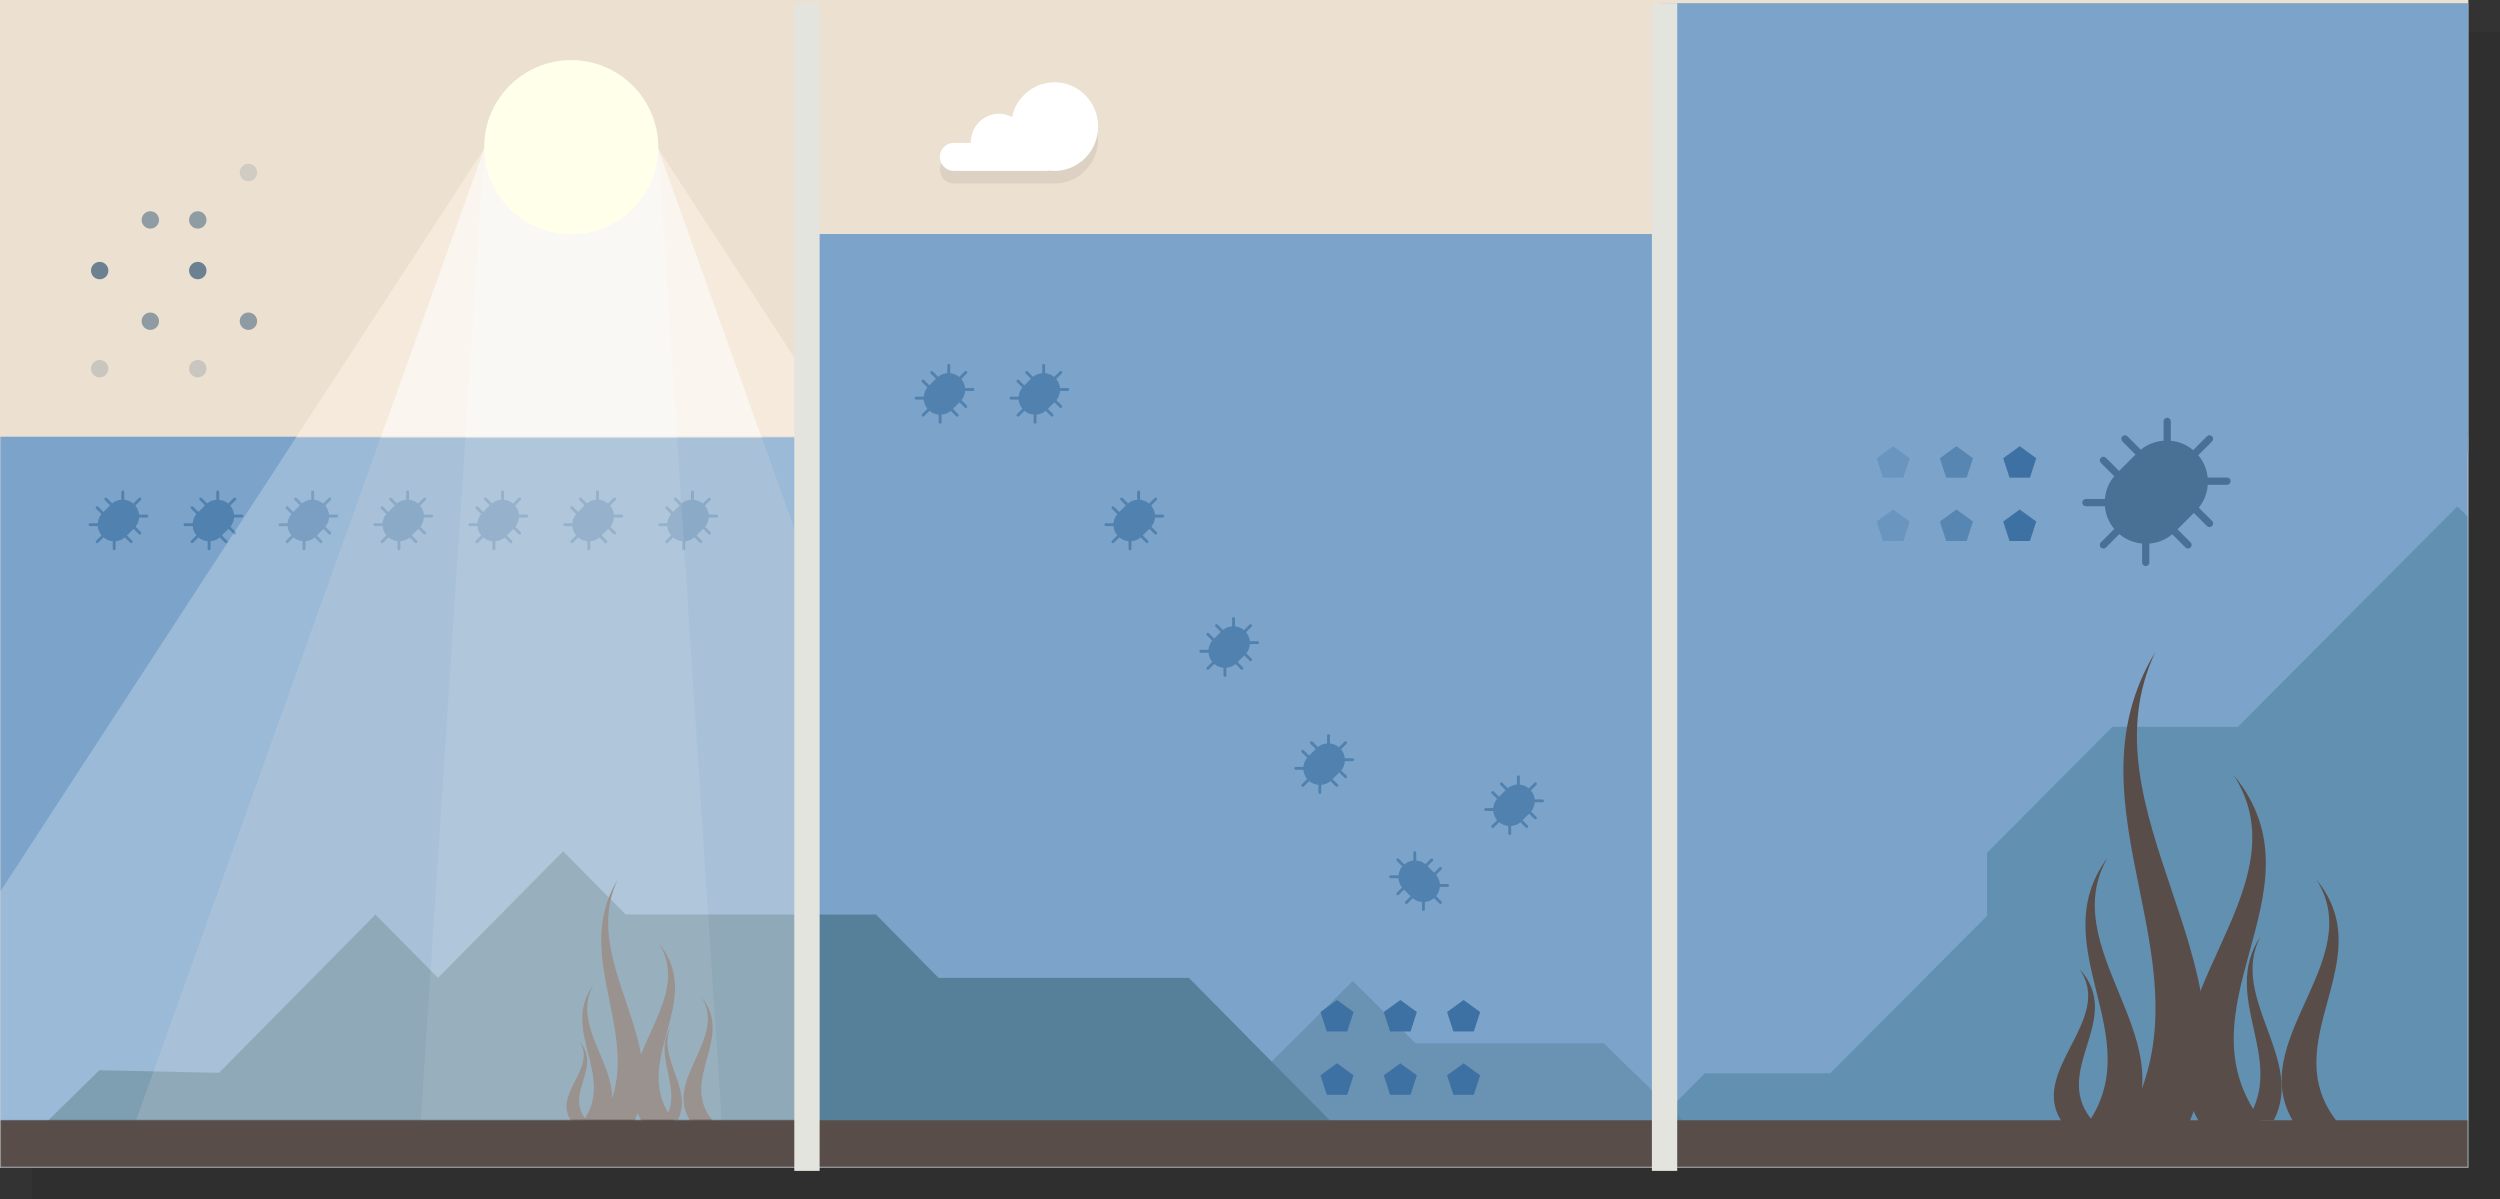 <?xml version="1.0" encoding="UTF-8"?>
<svg width="790px" height="379px" viewBox="0 0 790 379" version="1.1" xmlns="http://www.w3.org/2000/svg" xmlns:xlink="http://www.w3.org/1999/xlink">
    <rect x="0" y="0" width="790" height="379" fill="#333333" stroke="none"/>
    <!-- Generator: Sketch 52.2 (67145) - http://www.bohemiancoding.com/sketch -->
    <title>ill-phyto-2</title>
    <desc>Created with Sketch.</desc>
    <defs>
        <rect id="path-1" x="0" y="0" width="780" height="369"></rect>
        <rect id="path-3" x="0" y="0" width="780" height="231"></rect>
        <rect id="path-5" x="0" y="0" width="255" height="355"></rect>
        <rect id="path-7" x="0" y="0" width="477" height="217"></rect>
        <rect id="path-9" x="0" y="0" width="242" height="98"></rect>
    </defs>
    <g id="Page-1" stroke="none" stroke-width="1" fill="none" fill-rule="evenodd">
        <g id="ocean-phytoplankton" transform="translate(-210, -1599)">
            <g id="ill-phyto-2" transform="translate(210, 1599)">
                <g id="Group-14-Copy">
                    <rect id="Rectangle" fill="#000000" opacity="0.071" x="10" y="10" width="780" height="369"></rect>
                    <g id="Group-13">
                        <g id="Group-12">
                            <mask id="mask-2" fill="white">
                                <use xlink:href="#path-1"></use>
                            </mask>
                            <use id="Rectangle" fill="#ECE0D1" xlink:href="#path-1"></use>
                            <g id="Group-9" mask="url(#mask-2)">
                                <g transform="translate(0, 138)">
                                    <mask id="mask-4" fill="white">
                                        <use xlink:href="#path-3"></use>
                                    </mask>
                                    <use id="Rectangle" stroke="none" fill="#7CA4CA" fill-rule="evenodd" xlink:href="#path-3"></use>
                                    <g id="Group-5" stroke="none" stroke-width="1" fill="none" fill-rule="evenodd" mask="url(#mask-4)">
                                        <g transform="translate(418, 126.5) scale(-1, 1) translate(-418, -126.5) translate(0, 22)">
                                            <polygon id="Fill-1" fill="#567F99" points="638.273 129 559.182 129 539.409 148.999 460.319 148.999 401 209 836 209 804.598 178.192 766.796 179 717.364 129 697.591 148.999 658.046 109"></polygon>
                                            <polygon id="Fill-2" fill="#6290B1" points="59.455 0 39.636 19.904 0 19.904 0 209 327 209 297.272 179.142 257.636 179.142 208.091 129.381 208.091 109.476 168.455 69.667 128.819 69.667"></polygon>
                                            <path d="M396.541,116.614 L394.083,116.614 C393.978,115.593 393.58,114.598 392.882,113.771 C392.885,113.768 392.887,113.766 392.89,113.763 L394.637,112.016 C394.816,111.836 394.816,111.546 394.637,111.366 C394.457,111.186 394.166,111.186 393.986,111.366 L392.239,113.113 C392.236,113.116 392.233,113.119 392.232,113.122 C391.403,112.429 390.408,112.033 389.388,111.931 L389.388,109.462 C389.388,109.208 389.181,109 388.927,109 C388.673,109 388.467,109.208 388.467,109.462 L388.467,111.923 C387.433,112.001 386.416,112.381 385.569,113.066 L383.87,111.366 C383.689,111.186 383.399,111.186 383.219,111.366 C383.039,111.546 383.039,111.836 383.219,112.016 L384.896,113.695 L382.815,115.776 L381.136,114.099 C380.958,113.919 380.666,113.919 380.486,114.099 C380.306,114.278 380.306,114.569 380.486,114.749 L382.182,116.443 C381.48,117.289 381.085,118.306 380.997,119.347 L378.582,119.347 C378.328,119.347 378.122,119.553 378.122,119.807 C378.122,120.061 378.328,120.267 378.582,120.267 L380.999,120.267 C381.091,121.304 381.489,122.319 382.192,123.16 L380.486,124.866 C380.306,125.045 380.306,125.337 380.486,125.516 C380.666,125.695 380.958,125.695 381.136,125.516 L382.841,123.812 C383.682,124.52 384.697,124.922 385.736,125.017 L385.736,127.421 C385.736,127.675 385.941,127.881 386.196,127.881 C386.323,127.881 386.437,127.829 386.521,127.746 C386.604,127.663 386.655,127.548 386.655,127.421 L386.655,125.02 C387.701,124.934 388.723,124.539 389.573,123.835 L391.253,125.516 C391.433,125.695 391.725,125.695 391.904,125.516 C392.083,125.337 392.083,125.045 391.904,124.866 L390.24,123.201 L392.321,121.12 L393.986,122.783 C394.166,122.964 394.457,122.964 394.637,122.783 C394.816,122.603 394.816,122.313 394.637,122.133 L392.95,120.447 C393.638,119.595 394.02,118.574 394.095,117.535 L396.541,117.535 C396.668,117.535 396.783,117.484 396.866,117.401 C396.949,117.318 397,117.202 397,117.075 C397.002,116.822 396.795,116.614 396.541,116.614" id="Fill-20" fill="#3E71A3" opacity="0.688"></path>
                                            <polygon id="Fill-3" fill="#567F99" opacity="0.466" points="388.682 169.667 329.194 169.667 289 209 468 209 408.512 150"></polygon>
                                            <polygon id="Fill-4" fill="#594D49" points="56 209 836 209 836 194 56 194"></polygon>
                                        </g>
                                    </g>
                                </g>
                            </g>
                        </g>
                        <g id="Group-5-Copy-3" transform="translate(27, 50)" fill="#6B8192">
                            <g id="molecule" transform="translate(31, 31)">
                                <circle id="Oval" cx="4.5" cy="4.5" r="2.75"></circle>
                            </g>
                            <g id="molecule" transform="translate(0, 31)">
                                <circle id="Oval" cx="4.5" cy="4.5" r="2.75"></circle>
                            </g>
                            <g id="molecule" opacity="0.728" transform="translate(16, 47)">
                                <circle id="Oval" cx="4.5" cy="4.5" r="2.75"></circle>
                            </g>
                            <g id="molecule" opacity="0.716" transform="translate(31, 15)">
                                <circle id="Oval" cx="4.5" cy="4.5" r="2.75"></circle>
                            </g>
                            <g id="molecule" opacity="0.217" transform="translate(47, 0)">
                                <circle id="Oval" cx="4.5" cy="4.5" r="2.75"></circle>
                            </g>
                            <g id="molecule" opacity="0.728" transform="translate(47, 47)">
                                <circle id="Oval" cx="4.5" cy="4.5" r="2.75"></circle>
                            </g>
                            <g id="molecule" opacity="0.27" transform="translate(31, 62)">
                                <circle id="Oval" cx="4.5" cy="4.5" r="2.75"></circle>
                            </g>
                            <g id="molecule" opacity="0.27" transform="translate(0, 62)">
                                <circle id="Oval" cx="4.5" cy="4.5" r="2.75"></circle>
                            </g>
                            <g id="molecule" opacity="0.716" transform="translate(16, 15)">
                                <circle id="Oval" cx="4.5" cy="4.5" r="2.75"></circle>
                            </g>
                        </g>
                        <g id="Group-Copy-2" transform="translate(624, 89)">
                            <path d="M36.232,4 C29.647,4 24.145,8.702 22.788,14.983 C21.555,14.323 20.151,13.947 18.659,13.947 C13.757,13.947 9.783,17.989 9.783,22.974 C9.783,23.036 9.786,23.097 9.787,23.158 L4.348,23.158 C1.956,23.158 0,25.148 0,27.579 C0,30.011 1.956,32 4.348,32 L33.696,32 C34.009,32 34.313,31.965 34.608,31.899 C35.141,31.963 35.682,32 36.232,32 C43.836,32 50,25.732 50,18 C50,10.268 43.836,4 36.232,4" id="Fill-6" fill="#000000" opacity="0.07"></path>
                            <path d="M36.232,0 C29.647,0 24.145,4.702 22.788,10.983 C21.555,10.323 20.151,9.947 18.659,9.947 C13.757,9.947 9.783,13.989 9.783,18.974 C9.783,19.036 9.786,19.097 9.787,19.158 L4.348,19.158 C1.956,19.158 0,21.148 0,23.579 C0,26.011 1.956,28 4.348,28 L33.696,28 C34.009,28 34.313,27.965 34.608,27.899 C35.141,27.963 35.682,28 36.232,28 C43.836,28 50,21.732 50,14 C50,6.268 43.836,0 36.232,0" id="Fill-8" fill="#FFFFFF"></path>
                        </g>
                        <g id="Group-Copy-5" transform="translate(297, 26)">
                            <path d="M36.232,4 C29.647,4 24.145,8.702 22.788,14.983 C21.555,14.323 20.151,13.947 18.659,13.947 C13.757,13.947 9.783,17.989 9.783,22.974 C9.783,23.036 9.786,23.097 9.787,23.158 L4.348,23.158 C1.956,23.158 0,25.148 0,27.579 C0,30.011 1.956,32 4.348,32 L33.696,32 C34.009,32 34.313,31.965 34.608,31.899 C35.141,31.963 35.682,32 36.232,32 C43.836,32 50,25.732 50,18 C50,10.268 43.836,4 36.232,4" id="Fill-6" fill="#000000" opacity="0.07"></path>
                            <path d="M36.232,0 C29.647,0 24.145,4.702 22.788,10.983 C21.555,10.323 20.151,9.947 18.659,9.947 C13.757,9.947 9.783,13.989 9.783,18.974 C9.783,19.036 9.786,19.097 9.787,19.158 L4.348,19.158 C1.956,19.158 0,21.148 0,23.579 C0,26.011 1.956,28 4.348,28 L33.696,28 C34.009,28 34.313,27.965 34.608,27.899 C35.141,27.963 35.682,28 36.232,28 C43.836,28 50,21.732 50,14 C50,6.268 43.836,0 36.232,0" id="Fill-8" fill="#FFFFFF"></path>
                        </g>
                        <g id="Group-15" transform="translate(179, 278)" fill="#594D49">
                            <path d="M23.984,76.633 C11.902,57.755 41.214,38.877 29.132,20 C44.647,38.877 18.767,57.755 34.281,76.633 L23.984,76.633 Z" id="Fill-46"></path>
                            <path d="M39.061,76.109 C30.718,63.073 50.96,50.036 42.616,37 C53.33,50.036 35.458,63.073 46.172,76.109 L39.061,76.109 Z" id="Fill-48"></path>
                            <path d="M1.469,76.155 C-4.48,67.77 9.953,59.384 4.004,51 C11.643,59.384 -1.1,67.77 6.539,76.155 L1.469,76.155 Z" id="Fill-50"></path>
                            <path d="M21.316,76.59 C33.398,51.061 4.086,25.53 16.168,7.10542736e-14 C0.653,25.53 26.533,51.061 11.019,76.59 L21.316,76.59 Z" id="Fill-52"></path>
                            <path d="M12.314,76.585 C20.879,62.057 0.098,47.528 8.664,33 C-2.335,47.528 16.013,62.057 5.014,76.585 L12.314,76.585 Z" id="Fill-54"></path>
                            <path d="M35.257,75.823 C40.243,65.883 28.147,55.941 33.132,46 C26.73,55.941 37.41,65.883 31.008,75.823 L35.257,75.823 Z" id="Fill-56"></path>
                        </g>
                        <g id="Group-25" transform="translate(649, 206)" fill="#594D49">
                            <path d="M46.833,150 C23.215,112.999 80.515,75.999 56.897,39 C87.226,75.999 36.635,112.999 66.962,150 L46.833,150 Z" id="Fill-46-Copy"></path>
                            <path d="M76.038,149 C59.687,123.334 99.358,97.666 83.006,72 C104.003,97.666 68.977,123.334 89.975,149 L76.038,149 Z" id="Fill-48-Copy"></path>
                            <path d="M2.917,149 C-8.892,132.667 19.758,116.331 7.949,100 C23.113,116.331 -2.183,132.667 12.981,149 L2.917,149 Z" id="Fill-50-Copy"></path>
                            <path d="M42.167,150 C65.785,100.002 8.485,50 32.103,0 C1.774,50 52.365,100.002 22.038,150 L42.167,150 Z" id="Fill-52-Copy"></path>
                            <path d="M23.962,150 C40.312,121.667 0.642,93.333 16.994,65 C-4.003,93.333 31.023,121.667 10.026,150 L23.962,150 Z" id="Fill-54-Copy"></path>
                            <path d="M69.532,148 C79.524,128.669 55.283,109.333 65.273,90 C52.444,109.333 73.847,128.669 61.017,148 L69.532,148 Z" id="Fill-56-Copy"></path>
                        </g>
                        <rect id="Rectangle" fill="#7CA4CA" x="525" y="1" width="255" height="142"></rect>
                        <rect id="Rectangle" fill="#7CA4CA" x="255" y="73.95" width="270" height="71"></rect>
                        <path d="M46.419,162.614 L43.961,162.614 C43.856,161.593 43.458,160.598 42.76,159.771 C42.763,159.768 42.765,159.766 42.768,159.763 L44.515,158.016 C44.694,157.836 44.694,157.546 44.515,157.366 C44.335,157.186 44.044,157.186 43.864,157.366 L42.117,159.113 C42.114,159.116 42.111,159.119 42.11,159.122 C41.281,158.429 40.286,158.033 39.266,157.931 L39.266,155.462 C39.266,155.208 39.059,155 38.805,155 C38.551,155 38.345,155.208 38.345,155.462 L38.345,157.923 C37.311,158.001 36.294,158.381 35.447,159.066 L33.748,157.366 C33.567,157.186 33.277,157.186 33.097,157.366 C32.917,157.546 32.917,157.836 33.097,158.016 L34.774,159.695 L32.693,161.776 L31.014,160.099 C30.836,159.919 30.544,159.919 30.364,160.099 C30.184,160.278 30.184,160.569 30.364,160.749 L32.06,162.443 C31.358,163.289 30.963,164.306 30.875,165.347 L28.46,165.347 C28.206,165.347 28,165.553 28,165.807 C28,166.061 28.206,166.267 28.46,166.267 L30.877,166.267 C30.969,167.304 31.367,168.319 32.07,169.16 L30.364,170.866 C30.184,171.045 30.184,171.337 30.364,171.516 C30.544,171.695 30.836,171.695 31.014,171.516 L32.719,169.812 C33.56,170.52 34.575,170.922 35.614,171.017 L35.614,173.421 C35.614,173.675 35.819,173.881 36.074,173.881 C36.201,173.881 36.315,173.829 36.399,173.746 C36.482,173.663 36.533,173.548 36.533,173.421 L36.533,171.02 C37.579,170.934 38.601,170.539 39.451,169.835 L41.131,171.516 C41.311,171.695 41.603,171.695 41.782,171.516 C41.961,171.337 41.961,171.045 41.782,170.866 L40.118,169.201 L42.199,167.12 L43.864,168.783 C44.044,168.964 44.335,168.964 44.515,168.783 C44.694,168.603 44.694,168.313 44.515,168.133 L42.828,166.447 C43.516,165.595 43.898,164.574 43.973,163.535 L46.419,163.535 C46.546,163.535 46.661,163.484 46.744,163.401 C46.827,163.318 46.878,163.202 46.878,163.075 C46.88,162.822 46.673,162.614 46.419,162.614" id="Fill-20" fill="#3E71A3" opacity="0.688"></path>
                        <path d="M76.419,162.614 L73.961,162.614 C73.856,161.593 73.458,160.598 72.76,159.771 C72.763,159.768 72.765,159.766 72.768,159.763 L74.515,158.016 C74.694,157.836 74.694,157.546 74.515,157.366 C74.335,157.186 74.044,157.186 73.864,157.366 L72.117,159.113 C72.114,159.116 72.111,159.119 72.11,159.122 C71.281,158.429 70.286,158.033 69.266,157.931 L69.266,155.462 C69.266,155.208 69.059,155 68.805,155 C68.551,155 68.345,155.208 68.345,155.462 L68.345,157.923 C67.311,158.001 66.294,158.381 65.447,159.066 L63.748,157.366 C63.567,157.186 63.277,157.186 63.097,157.366 C62.917,157.546 62.917,157.836 63.097,158.016 L64.774,159.695 L62.693,161.776 L61.014,160.099 C60.836,159.919 60.544,159.919 60.364,160.099 C60.184,160.278 60.184,160.569 60.364,160.749 L62.06,162.443 C61.358,163.289 60.963,164.306 60.875,165.347 L58.46,165.347 C58.206,165.347 58,165.553 58,165.807 C58,166.061 58.206,166.267 58.46,166.267 L60.877,166.267 C60.969,167.304 61.367,168.319 62.07,169.16 L60.364,170.866 C60.184,171.045 60.184,171.337 60.364,171.516 C60.544,171.695 60.836,171.695 61.014,171.516 L62.719,169.812 C63.56,170.52 64.575,170.922 65.614,171.017 L65.614,173.421 C65.614,173.675 65.819,173.881 66.074,173.881 C66.201,173.881 66.315,173.829 66.399,173.746 C66.482,173.663 66.533,173.548 66.533,173.421 L66.533,171.02 C67.579,170.934 68.601,170.539 69.451,169.835 L71.131,171.516 C71.311,171.695 71.603,171.695 71.782,171.516 C71.961,171.337 71.961,171.045 71.782,170.866 L70.118,169.201 L72.199,167.12 L73.864,168.783 C74.044,168.964 74.335,168.964 74.515,168.783 C74.694,168.603 74.694,168.313 74.515,168.133 L72.828,166.447 C73.516,165.595 73.898,164.574 73.973,163.535 L76.419,163.535 C76.546,163.535 76.661,163.484 76.744,163.401 C76.827,163.318 76.878,163.202 76.878,163.075 C76.88,162.822 76.673,162.614 76.419,162.614" id="Fill-20" fill="#3E71A3" opacity="0.688"></path>
                        <path d="M106.419,162.614 L103.961,162.614 C103.856,161.593 103.458,160.598 102.76,159.771 C102.763,159.768 102.765,159.766 102.768,159.763 L104.515,158.016 C104.694,157.836 104.694,157.546 104.515,157.366 C104.335,157.186 104.044,157.186 103.864,157.366 L102.117,159.113 C102.114,159.116 102.111,159.119 102.11,159.122 C101.281,158.429 100.286,158.033 99.266,157.931 L99.266,155.462 C99.266,155.208 99.059,155 98.805,155 C98.551,155 98.345,155.208 98.345,155.462 L98.345,157.923 C97.311,158.001 96.294,158.381 95.447,159.066 L93.748,157.366 C93.567,157.186 93.277,157.186 93.097,157.366 C92.917,157.546 92.917,157.836 93.097,158.016 L94.774,159.695 L92.693,161.776 L91.014,160.099 C90.836,159.919 90.544,159.919 90.364,160.099 C90.184,160.278 90.184,160.569 90.364,160.749 L92.06,162.443 C91.358,163.289 90.963,164.306 90.875,165.347 L88.46,165.347 C88.206,165.347 88,165.553 88,165.807 C88,166.061 88.206,166.267 88.46,166.267 L90.877,166.267 C90.969,167.304 91.367,168.319 92.07,169.16 L90.364,170.866 C90.184,171.045 90.184,171.337 90.364,171.516 C90.544,171.695 90.836,171.695 91.014,171.516 L92.719,169.812 C93.56,170.52 94.575,170.922 95.614,171.017 L95.614,173.421 C95.614,173.675 95.819,173.881 96.074,173.881 C96.201,173.881 96.315,173.829 96.399,173.746 C96.482,173.663 96.533,173.548 96.533,173.421 L96.533,171.02 C97.579,170.934 98.601,170.539 99.451,169.835 L101.131,171.516 C101.311,171.695 101.603,171.695 101.782,171.516 C101.961,171.337 101.961,171.045 101.782,170.866 L100.118,169.201 L102.199,167.12 L103.864,168.783 C104.044,168.964 104.335,168.964 104.515,168.783 C104.694,168.603 104.694,168.313 104.515,168.133 L102.828,166.447 C103.516,165.595 103.898,164.574 103.973,163.535 L106.419,163.535 C106.546,163.535 106.661,163.484 106.744,163.401 C106.827,163.318 106.878,163.202 106.878,163.075 C106.88,162.822 106.673,162.614 106.419,162.614" id="Fill-20" fill="#3E71A3" opacity="0.688"></path>
                        <path d="M136.419,162.614 L133.961,162.614 C133.856,161.593 133.458,160.598 132.76,159.771 C132.763,159.768 132.765,159.766 132.768,159.763 L134.515,158.016 C134.694,157.836 134.694,157.546 134.515,157.366 C134.335,157.186 134.044,157.186 133.864,157.366 L132.117,159.113 C132.114,159.116 132.111,159.119 132.11,159.122 C131.281,158.429 130.286,158.033 129.266,157.931 L129.266,155.462 C129.266,155.208 129.059,155 128.805,155 C128.551,155 128.345,155.208 128.345,155.462 L128.345,157.923 C127.311,158.001 126.294,158.381 125.447,159.066 L123.748,157.366 C123.567,157.186 123.277,157.186 123.097,157.366 C122.917,157.546 122.917,157.836 123.097,158.016 L124.774,159.695 L122.693,161.776 L121.014,160.099 C120.836,159.919 120.544,159.919 120.364,160.099 C120.184,160.278 120.184,160.569 120.364,160.749 L122.06,162.443 C121.358,163.289 120.963,164.306 120.875,165.347 L118.46,165.347 C118.206,165.347 118,165.553 118,165.807 C118,166.061 118.206,166.267 118.46,166.267 L120.877,166.267 C120.969,167.304 121.367,168.319 122.07,169.16 L120.364,170.866 C120.184,171.045 120.184,171.337 120.364,171.516 C120.544,171.695 120.836,171.695 121.014,171.516 L122.719,169.812 C123.56,170.52 124.575,170.922 125.614,171.017 L125.614,173.421 C125.614,173.675 125.819,173.881 126.074,173.881 C126.201,173.881 126.315,173.829 126.399,173.746 C126.482,173.663 126.533,173.548 126.533,173.421 L126.533,171.02 C127.579,170.934 128.601,170.539 129.451,169.835 L131.131,171.516 C131.311,171.695 131.603,171.695 131.782,171.516 C131.961,171.337 131.961,171.045 131.782,170.866 L130.118,169.201 L132.199,167.12 L133.864,168.783 C134.044,168.964 134.335,168.964 134.515,168.783 C134.694,168.603 134.694,168.313 134.515,168.133 L132.828,166.447 C133.516,165.595 133.898,164.574 133.973,163.535 L136.419,163.535 C136.546,163.535 136.661,163.484 136.744,163.401 C136.827,163.318 136.878,163.202 136.878,163.075 C136.88,162.822 136.673,162.614 136.419,162.614" id="Fill-20" fill="#3E71A3" opacity="0.688"></path>
                        <path d="M166.419,162.614 L163.961,162.614 C163.856,161.593 163.458,160.598 162.76,159.771 C162.763,159.768 162.765,159.766 162.768,159.763 L164.515,158.016 C164.694,157.836 164.694,157.546 164.515,157.366 C164.335,157.186 164.044,157.186 163.864,157.366 L162.117,159.113 C162.114,159.116 162.111,159.119 162.11,159.122 C161.281,158.429 160.286,158.033 159.266,157.931 L159.266,155.462 C159.266,155.208 159.059,155 158.805,155 C158.551,155 158.345,155.208 158.345,155.462 L158.345,157.923 C157.311,158.001 156.294,158.381 155.447,159.066 L153.748,157.366 C153.567,157.186 153.277,157.186 153.097,157.366 C152.917,157.546 152.917,157.836 153.097,158.016 L154.774,159.695 L152.693,161.776 L151.014,160.099 C150.836,159.919 150.544,159.919 150.364,160.099 C150.184,160.278 150.184,160.569 150.364,160.749 L152.06,162.443 C151.358,163.289 150.963,164.306 150.875,165.347 L148.46,165.347 C148.206,165.347 148,165.553 148,165.807 C148,166.061 148.206,166.267 148.46,166.267 L150.877,166.267 C150.969,167.304 151.367,168.319 152.07,169.16 L150.364,170.866 C150.184,171.045 150.184,171.337 150.364,171.516 C150.544,171.695 150.836,171.695 151.014,171.516 L152.719,169.812 C153.56,170.52 154.575,170.922 155.614,171.017 L155.614,173.421 C155.614,173.675 155.819,173.881 156.074,173.881 C156.201,173.881 156.315,173.829 156.399,173.746 C156.482,173.663 156.533,173.548 156.533,173.421 L156.533,171.02 C157.579,170.934 158.601,170.539 159.451,169.835 L161.131,171.516 C161.311,171.695 161.603,171.695 161.782,171.516 C161.961,171.337 161.961,171.045 161.782,170.866 L160.118,169.201 L162.199,167.12 L163.864,168.783 C164.044,168.964 164.335,168.964 164.515,168.783 C164.694,168.603 164.694,168.313 164.515,168.133 L162.828,166.447 C163.516,165.595 163.898,164.574 163.973,163.535 L166.419,163.535 C166.546,163.535 166.661,163.484 166.744,163.401 C166.827,163.318 166.878,163.202 166.878,163.075 C166.88,162.822 166.673,162.614 166.419,162.614" id="Fill-20" fill="#3E71A3" opacity="0.688"></path>
                        <path d="M196.419,162.614 L193.961,162.614 C193.856,161.593 193.458,160.598 192.76,159.771 C192.763,159.768 192.765,159.766 192.768,159.763 L194.515,158.016 C194.694,157.836 194.694,157.546 194.515,157.366 C194.335,157.186 194.044,157.186 193.864,157.366 L192.117,159.113 C192.114,159.116 192.111,159.119 192.11,159.122 C191.281,158.429 190.286,158.033 189.266,157.931 L189.266,155.462 C189.266,155.208 189.059,155 188.805,155 C188.551,155 188.345,155.208 188.345,155.462 L188.345,157.923 C187.311,158.001 186.294,158.381 185.447,159.066 L183.748,157.366 C183.567,157.186 183.277,157.186 183.097,157.366 C182.917,157.546 182.917,157.836 183.097,158.016 L184.774,159.695 L182.693,161.776 L181.014,160.099 C180.836,159.919 180.544,159.919 180.364,160.099 C180.184,160.278 180.184,160.569 180.364,160.749 L182.06,162.443 C181.358,163.289 180.963,164.306 180.875,165.347 L178.46,165.347 C178.206,165.347 178,165.553 178,165.807 C178,166.061 178.206,166.267 178.46,166.267 L180.877,166.267 C180.969,167.304 181.367,168.319 182.07,169.16 L180.364,170.866 C180.184,171.045 180.184,171.337 180.364,171.516 C180.544,171.695 180.836,171.695 181.014,171.516 L182.719,169.812 C183.56,170.52 184.575,170.922 185.614,171.017 L185.614,173.421 C185.614,173.675 185.819,173.881 186.074,173.881 C186.201,173.881 186.315,173.829 186.399,173.746 C186.482,173.663 186.533,173.548 186.533,173.421 L186.533,171.02 C187.579,170.934 188.601,170.539 189.451,169.835 L191.131,171.516 C191.311,171.695 191.603,171.695 191.782,171.516 C191.961,171.337 191.961,171.045 191.782,170.866 L190.118,169.201 L192.199,167.12 L193.864,168.783 C194.044,168.964 194.335,168.964 194.515,168.783 C194.694,168.603 194.694,168.313 194.515,168.133 L192.828,166.447 C193.516,165.595 193.898,164.574 193.973,163.535 L196.419,163.535 C196.546,163.535 196.661,163.484 196.744,163.401 C196.827,163.318 196.878,163.202 196.878,163.075 C196.88,162.822 196.673,162.614 196.419,162.614" id="Fill-20" fill="#3E71A3" opacity="0.688"></path>
                        <path d="M226.419,162.614 L223.961,162.614 C223.856,161.593 223.458,160.598 222.76,159.771 C222.763,159.768 222.765,159.766 222.768,159.763 L224.515,158.016 C224.694,157.836 224.694,157.546 224.515,157.366 C224.335,157.186 224.044,157.186 223.864,157.366 L222.117,159.113 C222.114,159.116 222.111,159.119 222.11,159.122 C221.281,158.429 220.286,158.033 219.266,157.931 L219.266,155.462 C219.266,155.208 219.059,155 218.805,155 C218.551,155 218.345,155.208 218.345,155.462 L218.345,157.923 C217.311,158.001 216.294,158.381 215.447,159.066 L213.748,157.366 C213.567,157.186 213.277,157.186 213.097,157.366 C212.917,157.546 212.917,157.836 213.097,158.016 L214.774,159.695 L212.693,161.776 L211.014,160.099 C210.836,159.919 210.544,159.919 210.364,160.099 C210.184,160.278 210.184,160.569 210.364,160.749 L212.06,162.443 C211.358,163.289 210.963,164.306 210.875,165.347 L208.46,165.347 C208.206,165.347 208,165.553 208,165.807 C208,166.061 208.206,166.267 208.46,166.267 L210.877,166.267 C210.969,167.304 211.367,168.319 212.07,169.16 L210.364,170.866 C210.184,171.045 210.184,171.337 210.364,171.516 C210.544,171.695 210.836,171.695 211.014,171.516 L212.719,169.812 C213.56,170.52 214.575,170.922 215.614,171.017 L215.614,173.421 C215.614,173.675 215.819,173.881 216.074,173.881 C216.201,173.881 216.315,173.829 216.399,173.746 C216.482,173.663 216.533,173.548 216.533,173.421 L216.533,171.02 C217.579,170.934 218.601,170.539 219.451,169.835 L221.131,171.516 C221.311,171.695 221.603,171.695 221.782,171.516 C221.961,171.337 221.961,171.045 221.782,170.866 L220.118,169.201 L222.199,167.12 L223.864,168.783 C224.044,168.964 224.335,168.964 224.515,168.783 C224.694,168.603 224.694,168.313 224.515,168.133 L222.828,166.447 C223.516,165.595 223.898,164.574 223.973,163.535 L226.419,163.535 C226.546,163.535 226.661,163.484 226.744,163.401 C226.827,163.318 226.878,163.202 226.878,163.075 C226.88,162.822 226.673,162.614 226.419,162.614" id="Fill-20" fill="#3E71A3" opacity="0.688"></path>
                        <path d="M307.419,122.614 L304.961,122.614 C304.856,121.593 304.458,120.598 303.76,119.771 C303.763,119.768 303.765,119.766 303.768,119.763 L305.515,118.016 C305.694,117.836 305.694,117.546 305.515,117.366 C305.335,117.186 305.044,117.186 304.864,117.366 L303.117,119.113 C303.114,119.116 303.111,119.119 303.11,119.122 C302.281,118.429 301.286,118.033 300.266,117.931 L300.266,115.462 C300.266,115.208 300.059,115 299.805,115 C299.551,115 299.345,115.208 299.345,115.462 L299.345,117.923 C298.311,118.001 297.294,118.381 296.447,119.066 L294.748,117.366 C294.567,117.186 294.277,117.186 294.097,117.366 C293.917,117.546 293.917,117.836 294.097,118.016 L295.774,119.695 L293.693,121.776 L292.014,120.099 C291.836,119.919 291.544,119.919 291.364,120.099 C291.184,120.278 291.184,120.569 291.364,120.749 L293.06,122.443 C292.358,123.289 291.963,124.306 291.875,125.347 L289.46,125.347 C289.206,125.347 289,125.553 289,125.807 C289,126.061 289.206,126.267 289.46,126.267 L291.877,126.267 C291.969,127.304 292.367,128.319 293.07,129.16 L291.364,130.866 C291.184,131.045 291.184,131.337 291.364,131.516 C291.544,131.695 291.836,131.695 292.014,131.516 L293.719,129.812 C294.56,130.52 295.575,130.922 296.614,131.017 L296.614,133.421 C296.614,133.675 296.819,133.881 297.074,133.881 C297.201,133.881 297.315,133.829 297.399,133.746 C297.482,133.663 297.533,133.548 297.533,133.421 L297.533,131.02 C298.579,130.934 299.601,130.539 300.451,129.835 L302.131,131.516 C302.311,131.695 302.603,131.695 302.782,131.516 C302.961,131.337 302.961,131.045 302.782,130.866 L301.118,129.201 L303.199,127.12 L304.864,128.783 C305.044,128.964 305.335,128.964 305.515,128.783 C305.694,128.603 305.694,128.313 305.515,128.133 L303.828,126.447 C304.516,125.595 304.898,124.574 304.973,123.535 L307.419,123.535 C307.546,123.535 307.661,123.484 307.744,123.401 C307.827,123.318 307.878,123.202 307.878,123.075 C307.88,122.822 307.673,122.614 307.419,122.614" id="Fill-20" fill="#3E71A3" opacity="0.688"></path>
                        <path d="M337.419,122.614 L334.961,122.614 C334.856,121.593 334.458,120.598 333.76,119.771 C333.763,119.768 333.765,119.766 333.768,119.763 L335.515,118.016 C335.694,117.836 335.694,117.546 335.515,117.366 C335.335,117.186 335.044,117.186 334.864,117.366 L333.117,119.113 C333.114,119.116 333.111,119.119 333.11,119.122 C332.281,118.429 331.286,118.033 330.266,117.931 L330.266,115.462 C330.266,115.208 330.059,115 329.805,115 C329.551,115 329.345,115.208 329.345,115.462 L329.345,117.923 C328.311,118.001 327.294,118.381 326.447,119.066 L324.748,117.366 C324.567,117.186 324.277,117.186 324.097,117.366 C323.917,117.546 323.917,117.836 324.097,118.016 L325.774,119.695 L323.693,121.776 L322.014,120.099 C321.836,119.919 321.544,119.919 321.364,120.099 C321.184,120.278 321.184,120.569 321.364,120.749 L323.06,122.443 C322.358,123.289 321.963,124.306 321.875,125.347 L319.46,125.347 C319.206,125.347 319,125.553 319,125.807 C319,126.061 319.206,126.267 319.46,126.267 L321.877,126.267 C321.969,127.304 322.367,128.319 323.07,129.16 L321.364,130.866 C321.184,131.045 321.184,131.337 321.364,131.516 C321.544,131.695 321.836,131.695 322.014,131.516 L323.719,129.812 C324.56,130.52 325.575,130.922 326.614,131.017 L326.614,133.421 C326.614,133.675 326.819,133.881 327.074,133.881 C327.201,133.881 327.315,133.829 327.399,133.746 C327.482,133.663 327.533,133.548 327.533,133.421 L327.533,131.02 C328.579,130.934 329.601,130.539 330.451,129.835 L332.131,131.516 C332.311,131.695 332.603,131.695 332.782,131.516 C332.961,131.337 332.961,131.045 332.782,130.866 L331.118,129.201 L333.199,127.12 L334.864,128.783 C335.044,128.964 335.335,128.964 335.515,128.783 C335.694,128.603 335.694,128.313 335.515,128.133 L333.828,126.447 C334.516,125.595 334.898,124.574 334.973,123.535 L337.419,123.535 C337.546,123.535 337.661,123.484 337.744,123.401 C337.827,123.318 337.878,123.202 337.878,123.075 C337.88,122.822 337.673,122.614 337.419,122.614" id="Fill-20" fill="#3E71A3" opacity="0.688"></path>
                        <path d="M367.419,162.614 L364.961,162.614 C364.856,161.593 364.458,160.598 363.76,159.771 C363.763,159.768 363.765,159.766 363.768,159.763 L365.515,158.016 C365.694,157.836 365.694,157.546 365.515,157.366 C365.335,157.186 365.044,157.186 364.864,157.366 L363.117,159.113 C363.114,159.116 363.111,159.119 363.11,159.122 C362.281,158.429 361.286,158.033 360.266,157.931 L360.266,155.462 C360.266,155.208 360.059,155 359.805,155 C359.551,155 359.345,155.208 359.345,155.462 L359.345,157.923 C358.311,158.001 357.294,158.381 356.447,159.066 L354.748,157.366 C354.567,157.186 354.277,157.186 354.097,157.366 C353.917,157.546 353.917,157.836 354.097,158.016 L355.774,159.695 L353.693,161.776 L352.014,160.099 C351.836,159.919 351.544,159.919 351.364,160.099 C351.184,160.278 351.184,160.569 351.364,160.749 L353.06,162.443 C352.358,163.289 351.963,164.306 351.875,165.347 L349.46,165.347 C349.206,165.347 349,165.553 349,165.807 C349,166.061 349.206,166.267 349.46,166.267 L351.877,166.267 C351.969,167.304 352.367,168.319 353.07,169.16 L351.364,170.866 C351.184,171.045 351.184,171.337 351.364,171.516 C351.544,171.695 351.836,171.695 352.014,171.516 L353.719,169.812 C354.56,170.52 355.575,170.922 356.614,171.017 L356.614,173.421 C356.614,173.675 356.819,173.881 357.074,173.881 C357.201,173.881 357.315,173.829 357.399,173.746 C357.482,173.663 357.533,173.548 357.533,173.421 L357.533,171.02 C358.579,170.934 359.601,170.539 360.451,169.835 L362.131,171.516 C362.311,171.695 362.603,171.695 362.782,171.516 C362.961,171.337 362.961,171.045 362.782,170.866 L361.118,169.201 L363.199,167.12 L364.864,168.783 C365.044,168.964 365.335,168.964 365.515,168.783 C365.694,168.603 365.694,168.313 365.515,168.133 L363.828,166.447 C364.516,165.595 364.898,164.574 364.973,163.535 L367.419,163.535 C367.546,163.535 367.661,163.484 367.744,163.401 C367.827,163.318 367.878,163.202 367.878,163.075 C367.88,162.822 367.673,162.614 367.419,162.614" id="Fill-20" fill="#3E71A3" opacity="0.688"></path>
                        <path d="M397.419,202.614 L394.961,202.614 C394.856,201.593 394.458,200.598 393.76,199.771 C393.763,199.768 393.765,199.766 393.768,199.763 L395.515,198.016 C395.694,197.836 395.694,197.546 395.515,197.366 C395.335,197.186 395.044,197.186 394.864,197.366 L393.117,199.113 C393.114,199.116 393.111,199.119 393.11,199.122 C392.281,198.429 391.286,198.033 390.266,197.931 L390.266,195.462 C390.266,195.208 390.059,195 389.805,195 C389.551,195 389.345,195.208 389.345,195.462 L389.345,197.923 C388.311,198.001 387.294,198.381 386.447,199.066 L384.748,197.366 C384.567,197.186 384.277,197.186 384.097,197.366 C383.917,197.546 383.917,197.836 384.097,198.016 L385.774,199.695 L383.693,201.776 L382.014,200.099 C381.836,199.919 381.544,199.919 381.364,200.099 C381.184,200.278 381.184,200.569 381.364,200.749 L383.06,202.443 C382.358,203.289 381.963,204.306 381.875,205.347 L379.46,205.347 C379.206,205.347 379,205.553 379,205.807 C379,206.061 379.206,206.267 379.46,206.267 L381.877,206.267 C381.969,207.304 382.367,208.319 383.07,209.16 L381.364,210.866 C381.184,211.045 381.184,211.337 381.364,211.516 C381.544,211.695 381.836,211.695 382.014,211.516 L383.719,209.812 C384.56,210.52 385.575,210.922 386.614,211.017 L386.614,213.421 C386.614,213.675 386.819,213.881 387.074,213.881 C387.201,213.881 387.315,213.829 387.399,213.746 C387.482,213.663 387.533,213.548 387.533,213.421 L387.533,211.02 C388.579,210.934 389.601,210.539 390.451,209.835 L392.131,211.516 C392.311,211.695 392.603,211.695 392.782,211.516 C392.961,211.337 392.961,211.045 392.782,210.866 L391.118,209.201 L393.199,207.12 L394.864,208.783 C395.044,208.964 395.335,208.964 395.515,208.783 C395.694,208.603 395.694,208.313 395.515,208.133 L393.828,206.447 C394.516,205.595 394.898,204.574 394.973,203.535 L397.419,203.535 C397.546,203.535 397.661,203.484 397.744,203.401 C397.827,203.318 397.878,203.202 397.878,203.075 C397.88,202.822 397.673,202.614 397.419,202.614" id="Fill-20" fill="#3E71A3" opacity="0.688"></path>
                        <polygon id="Polygon" fill="#3E71A3" points="442.5 336 447.731 339.8 445.733 345.95 439.267 345.95 437.269 339.8"></polygon>
                        <polygon id="Polygon-Copy" fill="#3E71A3" opacity="0.6" points="618.231 161 623.462 164.8 621.464 170.95 614.998 170.95 613 164.8"></polygon>
                        <polygon id="Polygon" fill="#3E71A3" points="462.5 316 467.731 319.8 465.733 325.95 459.267 325.95 457.269 319.8"></polygon>
                        <polygon id="Polygon-Copy-2" fill="#3E71A3" points="638.231 141 643.462 144.8 641.464 150.95 634.998 150.95 633 144.8"></polygon>
                        <polygon id="Polygon" fill="#3E71A3" points="442.5 316 447.731 319.8 445.733 325.95 439.267 325.95 437.269 319.8"></polygon>
                        <polygon id="Polygon-Copy-3" fill="#3E71A3" opacity="0.6" points="618.231 141 623.462 144.8 621.464 150.95 614.998 150.95 613 144.8"></polygon>
                        <polygon id="Polygon" fill="#3E71A3" points="422.5 316 427.731 319.8 425.733 325.95 419.267 325.95 417.269 319.8"></polygon>
                        <polygon id="Polygon-Copy-4" fill="#3E71A3" opacity="0.3" points="598.231 141 603.462 144.8 601.464 150.95 594.998 150.95 593 144.8"></polygon>
                        <polygon id="Polygon" fill="#3E71A3" points="422.5 336 427.731 339.8 425.733 345.95 419.267 345.95 417.269 339.8"></polygon>
                        <polygon id="Polygon-Copy-5" fill="#3E71A3" opacity="0.3" points="598.231 161 603.462 164.8 601.464 170.95 594.998 170.95 593 164.8"></polygon>
                        <polygon id="Polygon" fill="#3E71A3" points="462.5 336 467.731 339.8 465.733 345.95 459.267 345.95 457.269 339.8"></polygon>
                        <polygon id="Polygon-Copy-6" fill="#3E71A3" points="638.231 161 643.462 164.8 641.464 170.95 634.998 170.95 633 164.8"></polygon>
                        <path d="M427.419,239.614 L424.961,239.614 C424.856,238.593 424.458,237.598 423.76,236.771 C423.763,236.768 423.765,236.766 423.768,236.763 L425.515,235.016 C425.694,234.836 425.694,234.546 425.515,234.366 C425.335,234.186 425.044,234.186 424.864,234.366 L423.117,236.113 C423.114,236.116 423.111,236.119 423.11,236.122 C422.281,235.429 421.286,235.033 420.266,234.931 L420.266,232.462 C420.266,232.208 420.059,232 419.805,232 C419.551,232 419.345,232.208 419.345,232.462 L419.345,234.923 C418.311,235.001 417.294,235.381 416.447,236.066 L414.748,234.366 C414.567,234.186 414.277,234.186 414.097,234.366 C413.917,234.546 413.917,234.836 414.097,235.016 L415.774,236.695 L413.693,238.776 L412.014,237.099 C411.836,236.919 411.544,236.919 411.364,237.099 C411.184,237.278 411.184,237.569 411.364,237.749 L413.06,239.443 C412.358,240.289 411.963,241.306 411.875,242.347 L409.46,242.347 C409.206,242.347 409,242.553 409,242.807 C409,243.061 409.206,243.267 409.46,243.267 L411.877,243.267 C411.969,244.304 412.367,245.319 413.07,246.16 L411.364,247.866 C411.184,248.045 411.184,248.337 411.364,248.516 C411.544,248.695 411.836,248.695 412.014,248.516 L413.719,246.812 C414.56,247.52 415.575,247.922 416.614,248.017 L416.614,250.421 C416.614,250.675 416.819,250.881 417.074,250.881 C417.201,250.881 417.315,250.829 417.399,250.746 C417.482,250.663 417.533,250.548 417.533,250.421 L417.533,248.02 C418.579,247.934 419.601,247.539 420.451,246.835 L422.131,248.516 C422.311,248.695 422.603,248.695 422.782,248.516 C422.961,248.337 422.961,248.045 422.782,247.866 L421.118,246.201 L423.199,244.12 L424.864,245.783 C425.044,245.964 425.335,245.964 425.515,245.783 C425.694,245.603 425.694,245.313 425.515,245.133 L423.828,243.447 C424.516,242.595 424.898,241.574 424.973,240.535 L427.419,240.535 C427.546,240.535 427.661,240.484 427.744,240.401 C427.827,240.318 427.878,240.202 427.878,240.075 C427.88,239.822 427.673,239.614 427.419,239.614" id="Fill-20" fill="#3E71A3" opacity="0.688"></path>
                        <path d="M703.738,150.905 L697.634,150.905 C697.374,148.37 696.385,145.9 694.652,143.846 C694.66,143.839 694.665,143.834 694.672,143.826 L699.01,139.489 C699.455,139.042 699.455,138.322 699.01,137.875 C698.563,137.428 697.841,137.428 697.394,137.875 L693.055,142.212 C693.048,142.22 693.041,142.227 693.038,142.235 C690.979,140.514 688.509,139.531 685.976,139.278 L685.976,133.147 C685.976,132.516 685.462,132 684.831,132 C684.2,132 683.689,132.516 683.689,133.147 L683.689,139.258 C681.121,139.451 678.596,140.395 676.492,142.096 L672.273,137.875 C671.824,137.428 671.104,137.428 670.657,137.875 C670.21,138.322 670.21,139.042 670.657,139.489 L674.821,143.658 L669.654,148.825 L665.484,144.661 C665.042,144.214 664.317,144.214 663.87,144.661 C663.423,145.105 663.423,145.828 663.87,146.275 L668.082,150.481 C666.339,152.581 665.358,155.107 665.139,157.691 L659.142,157.691 C658.512,157.691 658,158.203 658,158.833 C658,159.464 658.512,159.976 659.142,159.976 L665.144,159.976 C665.373,162.55 666.361,165.071 668.107,167.159 L663.87,171.395 C663.423,171.839 663.423,172.564 663.87,173.009 C664.317,173.453 665.042,173.453 665.484,173.009 L669.718,168.778 C671.807,170.536 674.327,171.534 676.907,171.77 L676.907,177.739 C676.907,178.37 677.416,178.881 678.049,178.881 C678.365,178.881 678.648,178.752 678.856,178.546 C679.063,178.34 679.189,178.054 679.189,177.739 L679.189,171.777 C681.787,171.564 684.324,170.583 686.435,168.835 L690.607,173.009 C691.054,173.453 691.779,173.453 692.224,173.009 C692.668,172.564 692.668,171.839 692.224,171.395 L688.091,167.261 L693.259,162.094 L697.394,166.223 C697.841,166.672 698.563,166.672 699.01,166.223 C699.455,165.776 699.455,165.056 699.01,164.609 L694.821,160.423 C696.529,158.307 697.478,155.772 697.664,153.192 L703.738,153.192 C704.054,153.192 704.339,153.066 704.545,152.859 C704.751,152.653 704.878,152.365 704.878,152.05 C704.883,151.422 704.369,150.905 703.738,150.905" id="Fill-20" fill="#345A7F" opacity="0.688"></path>
                        <path d="M487.419,252.614 L484.961,252.614 C484.856,251.593 484.458,250.598 483.76,249.771 C483.763,249.768 483.765,249.766 483.768,249.763 L485.515,248.016 C485.694,247.836 485.694,247.546 485.515,247.366 C485.335,247.186 485.044,247.186 484.864,247.366 L483.117,249.113 C483.114,249.116 483.111,249.119 483.11,249.122 C482.281,248.429 481.286,248.033 480.266,247.931 L480.266,245.462 C480.266,245.208 480.059,245 479.805,245 C479.551,245 479.345,245.208 479.345,245.462 L479.345,247.923 C478.311,248.001 477.294,248.381 476.447,249.066 L474.748,247.366 C474.567,247.186 474.277,247.186 474.097,247.366 C473.917,247.546 473.917,247.836 474.097,248.016 L475.774,249.695 L473.693,251.776 L472.014,250.099 C471.836,249.919 471.544,249.919 471.364,250.099 C471.184,250.278 471.184,250.569 471.364,250.749 L473.06,252.443 C472.358,253.289 471.963,254.306 471.875,255.347 L469.46,255.347 C469.206,255.347 469,255.553 469,255.807 C469,256.061 469.206,256.267 469.46,256.267 L471.877,256.267 C471.969,257.304 472.367,258.319 473.07,259.16 L471.364,260.866 C471.184,261.045 471.184,261.337 471.364,261.516 C471.544,261.695 471.836,261.695 472.014,261.516 L473.719,259.812 C474.56,260.52 475.575,260.922 476.614,261.017 L476.614,263.421 C476.614,263.675 476.819,263.881 477.074,263.881 C477.201,263.881 477.315,263.829 477.399,263.746 C477.482,263.663 477.533,263.548 477.533,263.421 L477.533,261.02 C478.579,260.934 479.601,260.539 480.451,259.835 L482.131,261.516 C482.311,261.695 482.603,261.695 482.782,261.516 C482.961,261.337 482.961,261.045 482.782,260.866 L481.118,259.201 L483.199,257.12 L484.864,258.783 C485.044,258.964 485.335,258.964 485.515,258.783 C485.694,258.603 485.694,258.313 485.515,258.133 L483.828,256.447 C484.516,255.595 484.898,254.574 484.973,253.535 L487.419,253.535 C487.546,253.535 487.661,253.484 487.744,253.401 C487.827,253.318 487.878,253.202 487.878,253.075 C487.88,252.822 487.673,252.614 487.419,252.614" id="Fill-20" fill="#3E71A3" opacity="0.688"></path>
                        <g id="Group-24">
                            <mask id="mask-6" fill="white">
                                <use xlink:href="#path-5"></use>
                            </mask>
                            <g id="Rectangle"></g>
                            <g id="Group-17" mask="url(#mask-6)">
                                <g transform="translate(-52, 137)">
                                    <mask id="mask-8" fill="white">
                                        <use xlink:href="#path-7"></use>
                                    </mask>
                                    <g id="Rectangle" stroke="none" fill="none"></g>
                                    <g id="Group-16" stroke="none" stroke-width="1" fill="none" fill-rule="evenodd" mask="url(#mask-8)">
                                        <g transform="translate(5, -90)" id="Rectangle">
                                            <polygon fill="#FFFFFF" opacity="0.24" points="200 3.69482223e-13 255 3.69482223e-13 455 307 -3.69482223e-13 307"></polygon>
                                            <polygon fill="#FAF5EE" opacity="0.137" points="200 3.69482223e-13 255 3.69482223e-13 365 307 90 307"></polygon>
                                            <polygon fill="#F9F9F8" opacity="0.091" points="200 3.69482223e-13 255 3.69482223e-13 275 307 180 307"></polygon>
                                        </g>
                                    </g>
                                </g>
                            </g>
                            <g id="Group-16" mask="url(#mask-6)">
                                <g transform="translate(61, 40)">
                                    <mask id="mask-10" fill="white">
                                        <use xlink:href="#path-9"></use>
                                    </mask>
                                    <g id="Rectangle" stroke="none" fill="none"></g>
                                    <polygon id="Rectangle" stroke="none" fill="#F6EADC" fill-rule="evenodd" mask="url(#mask-10)" points="92 7 147 7 347 314 -108 314"></polygon>
                                    <polygon id="Rectangle" stroke="none" fill="#FAF5EE" fill-rule="evenodd" mask="url(#mask-10)" points="92 7 147 7 257 314 -18 314"></polygon>
                                    <polygon id="Rectangle" stroke="none" fill="#F9F9F8" fill-rule="evenodd" opacity="0.846" mask="url(#mask-10)" points="92 7 147 7 167 314 72 314"></polygon>
                                </g>
                            </g>
                            <circle id="Oval" fill="#FFFFEA" mask="url(#mask-6)" cx="180.5" cy="46.5" r="27.5"></circle>
                        </g>
                    </g>
                    <rect id="Rectangle" fill="#E4E4DE" x="251" y="1" width="8" height="369"></rect>
                    <rect id="Rectangle-Copy-2" fill="#E4E4DE" x="522" y="1" width="8" height="369"></rect>
                </g>
            </g>
        </g>
    </g>
</svg>